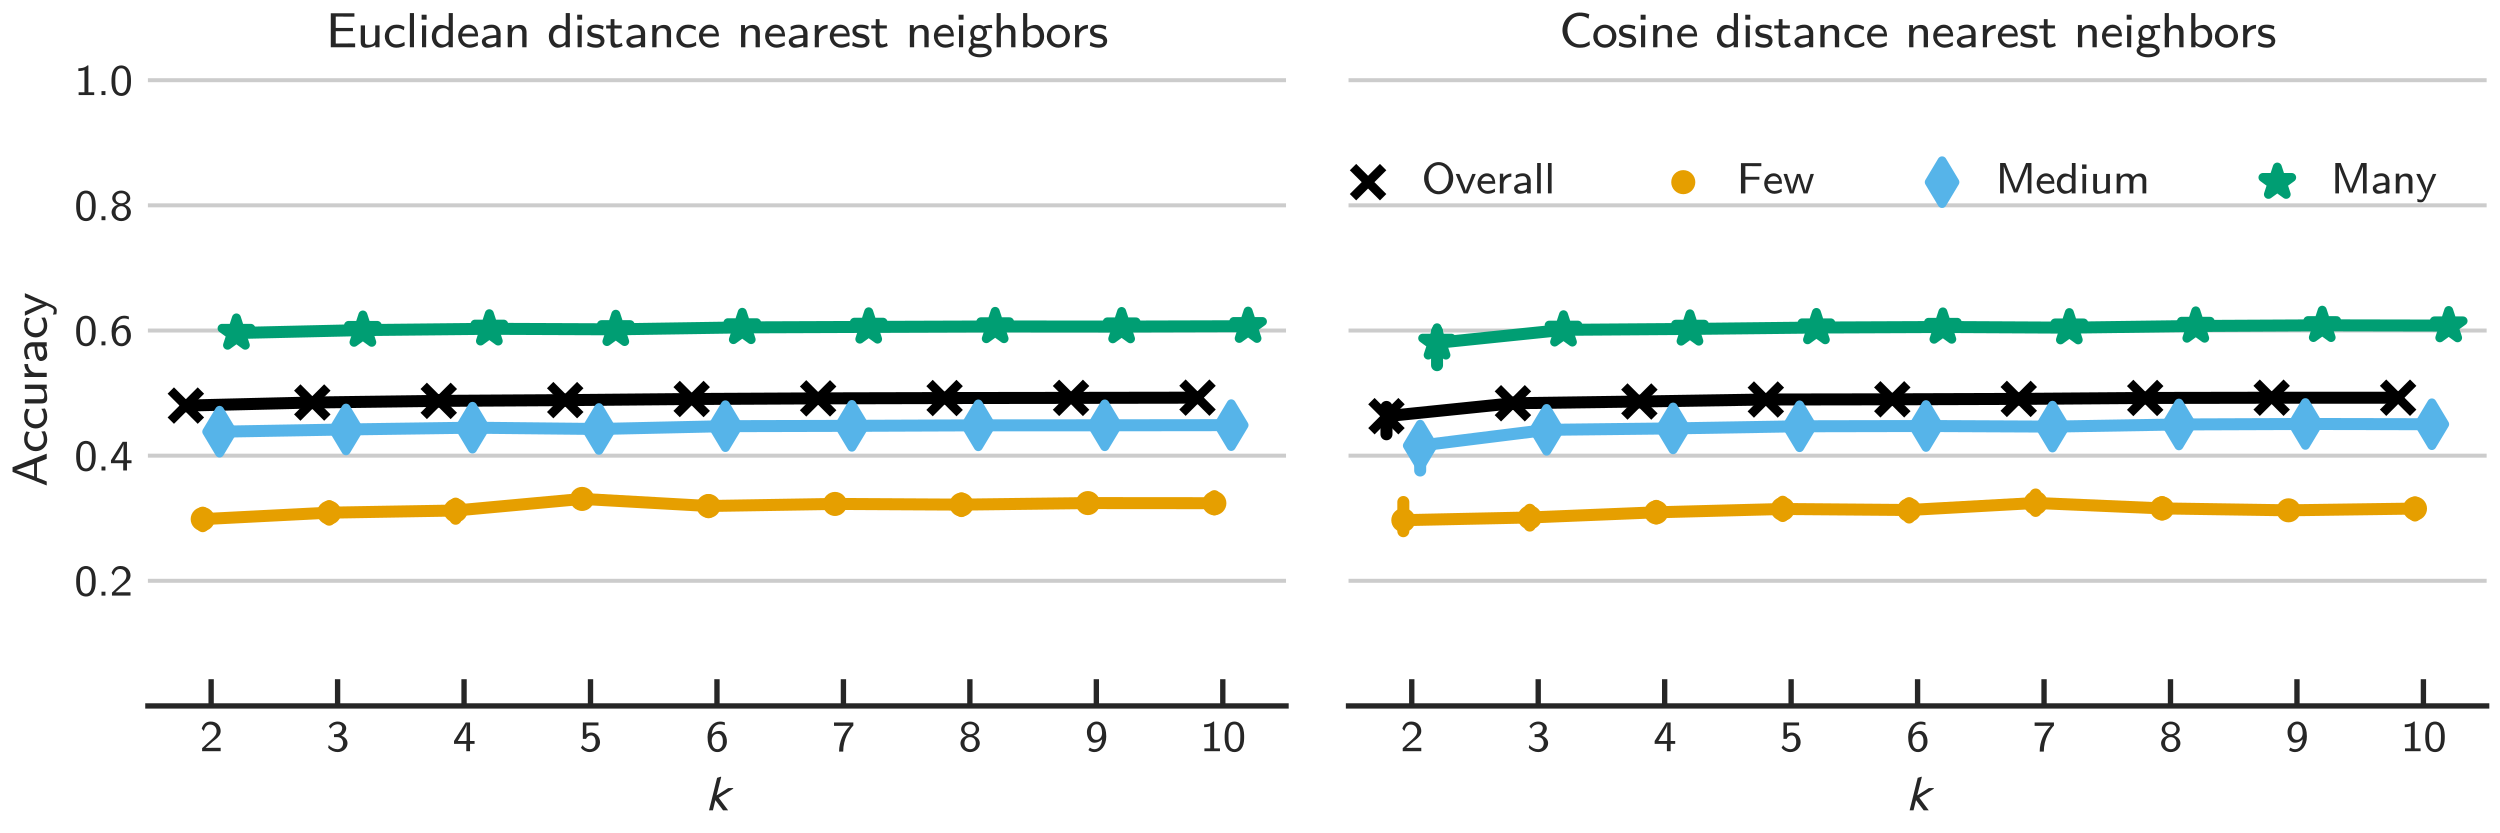 <?xml version="1.0" encoding="utf-8" standalone="no"?>
<!DOCTYPE svg PUBLIC "-//W3C//DTD SVG 1.1//EN"
  "http://www.w3.org/Graphics/SVG/1.1/DTD/svg11.dtd">
<svg xmlns:xlink="http://www.w3.org/1999/xlink" width="561.6pt" height="187.2pt" viewBox="0 0 561.6 187.2" xmlns="http://www.w3.org/2000/svg" version="1.1">
 <defs>
  <style type="text/css">*{stroke-linejoin: round; stroke-linecap: butt}</style>
 </defs>
 <g id="figure_1">
  <g id="patch_1">
   <path d="M 0 187.2
L 561.6 187.2
L 561.6 0
L 0 0
L 0 187.2
z
" style="fill: none"/>
  </g>
  <g id="axes_1">
   <g id="patch_2">
    <path d="M 33.226 158.582
L 288.893 158.582
L 288.893 16.614
L 33.226 16.614
L 33.226 158.582
z
" style="fill: none"/>
   </g>
   <g id="matplotlib.axis_1">
    <g id="xtick_1">
     <g id="line2d_1">
      <defs>
       <path id="me92eac0cb9" d="M 0 0
L 0 -6
" style="stroke: #262626; stroke-width: 1.2"/>
      </defs>
      <g>
       <use xlink:href="#me92eac0cb9" x="47.43" y="158.582" style="fill: #262626; stroke: #262626; stroke-width: 1.2"/>
      </g>
     </g>
     <g id="text_1">
      <!-- 2 -->
      <g style="fill: #262626" transform="translate(44.881 168.745) scale(0.096 -0.096)">
       <defs>
        <path id="LMSans8-Regular-32" d="M 3053 0
L 3053 493
L 1811 493
C 1734 493 1658 486 1581 486
L 851 486
L 1843 1363
C 1958 1466 2272 1702 2394 1805
C 2675 2061 3053 2394 3053 2950
C 3053 3674 2515 4333 1600 4333
C 922 4333 499 3968 282 3315
L 582 2938
C 730 3475 954 3891 1510 3891
C 2048 3891 2458 3514 2458 2938
C 2458 2406 2144 2106 1760 1741
C 1632 1613 1286 1325 1152 1197
C 966 1030 525 602 339 442
L 339 0
L 3053 0
z
" transform="scale(0.016)"/>
       </defs>
       <use xlink:href="#LMSans8-Regular-32"/>
      </g>
     </g>
    </g>
    <g id="xtick_2">
     <g id="line2d_2">
      <g>
       <use xlink:href="#me92eac0cb9" x="75.837" y="158.582" style="fill: #262626; stroke: #262626; stroke-width: 1.2"/>
      </g>
     </g>
     <g id="text_2">
      <!-- 3 -->
      <g style="fill: #262626" transform="translate(73.289 168.745) scale(0.096 -0.096)">
       <defs>
        <path id="LMSans8-Regular-33" d="M 3110 1165
C 3110 1690 2688 2112 2182 2259
C 2669 2509 2918 2938 2918 3354
C 2918 3898 2362 4333 1677 4333
C 1114 4333 646 4038 378 3654
L 640 3283
C 902 3795 1363 3936 1670 3936
C 2048 3936 2330 3718 2330 3354
C 2330 3014 2099 2598 1613 2515
C 1581 2509 1555 2509 1133 2477
L 1133 2054
L 1632 2054
C 2240 2054 2464 1574 2464 1171
C 2464 672 2157 288 1658 288
C 1203 288 685 506 365 915
L 282 499
C 653 83 1171 -134 1670 -134
C 2509 -134 3110 493 3110 1165
z
" transform="scale(0.016)"/>
       </defs>
       <use xlink:href="#LMSans8-Regular-33"/>
      </g>
     </g>
    </g>
    <g id="xtick_3">
     <g id="line2d_3">
      <g>
       <use xlink:href="#me92eac0cb9" x="104.245" y="158.582" style="fill: #262626; stroke: #262626; stroke-width: 1.2"/>
      </g>
     </g>
     <g id="text_3">
      <!-- 4 -->
      <g style="fill: #262626" transform="translate(101.696 168.745) scale(0.096 -0.096)">
       <defs>
        <path id="LMSans8-Regular-34" d="M 3200 1069
L 3200 1491
L 2534 1491
L 2534 4198
L 1901 4198
L 192 1491
L 192 1069
L 1984 1069
L 1984 0
L 2534 0
L 2534 1069
L 3200 1069
z
M 2029 1491
L 736 1491
C 928 1792 2022 3501 2029 3885
L 2029 1491
z
" transform="scale(0.016)"/>
       </defs>
       <use xlink:href="#LMSans8-Regular-34"/>
      </g>
     </g>
    </g>
    <g id="xtick_4">
     <g id="line2d_4">
      <g>
       <use xlink:href="#me92eac0cb9" x="132.652" y="158.582" style="fill: #262626; stroke: #262626; stroke-width: 1.2"/>
      </g>
     </g>
     <g id="text_4">
      <!-- 5 -->
      <g style="fill: #262626" transform="translate(130.104 168.745) scale(0.096 -0.096)">
       <defs>
        <path id="LMSans8-Regular-35" d="M 3053 1299
C 3053 2093 2464 2726 1760 2726
C 1485 2726 1242 2630 1050 2470
L 1050 3757
L 2822 3757
L 2822 4198
L 538 4198
L 538 1805
L 1005 1805
C 1158 2150 1459 2304 1747 2304
C 2010 2304 2406 2125 2406 1312
C 2406 474 1875 288 1549 288
C 1126 288 717 512 499 877
L 256 493
C 570 102 1043 -134 1549 -134
C 2394 -134 3053 518 3053 1299
z
" transform="scale(0.016)"/>
       </defs>
       <use xlink:href="#LMSans8-Regular-35"/>
      </g>
     </g>
    </g>
    <g id="xtick_5">
     <g id="line2d_5">
      <g>
       <use xlink:href="#me92eac0cb9" x="161.059" y="158.582" style="fill: #262626; stroke: #262626; stroke-width: 1.2"/>
      </g>
     </g>
     <g id="text_5">
      <!-- 6 -->
      <g style="fill: #262626" transform="translate(158.511 168.745) scale(0.096 -0.096)">
       <defs>
        <path id="LMSans8-Regular-36" d="M 3110 1427
C 3110 2266 2656 2963 2035 2963
C 1408 2963 1069 2637 883 2451
C 966 3328 1414 3936 2106 3936
C 2234 3936 2490 3923 2810 3802
L 2810 4205
C 2464 4333 2221 4333 2099 4333
C 1126 4333 282 3418 282 2067
C 282 333 1062 -134 1709 -134
C 2227 -134 2496 109 2694 314
C 3104 749 3110 1203 3110 1427
z
M 2522 1427
C 2522 1184 2522 915 2349 646
C 2195 416 2003 288 1709 288
C 1030 288 922 1126 890 1408
C 890 1446 890 1542 896 1574
C 896 2010 1171 2541 1741 2541
C 2522 2541 2522 1645 2522 1427
z
" transform="scale(0.016)"/>
       </defs>
       <use xlink:href="#LMSans8-Regular-36"/>
      </g>
     </g>
    </g>
    <g id="xtick_6">
     <g id="line2d_6">
      <g>
       <use xlink:href="#me92eac0cb9" x="189.467" y="158.582" style="fill: #262626; stroke: #262626; stroke-width: 1.2"/>
      </g>
     </g>
     <g id="text_6">
      <!-- 7 -->
      <g style="fill: #262626" transform="translate(186.918 168.745) scale(0.096 -0.096)">
       <defs>
        <path id="LMSans8-Regular-37" d="M 3110 3750
L 3110 4198
L 282 4198
L 282 3706
L 1581 3706
C 1658 3706 1734 3712 1811 3712
L 2618 3712
C 1645 2758 1024 1421 1024 -64
L 1626 -64
C 1626 1805 2534 3149 3110 3750
z
" transform="scale(0.016)"/>
       </defs>
       <use xlink:href="#LMSans8-Regular-37"/>
      </g>
     </g>
    </g>
    <g id="xtick_7">
     <g id="line2d_7">
      <g>
       <use xlink:href="#me92eac0cb9" x="217.874" y="158.582" style="fill: #262626; stroke: #262626; stroke-width: 1.2"/>
      </g>
     </g>
     <g id="text_7">
      <!-- 8 -->
      <g style="fill: #262626" transform="translate(215.326 168.745) scale(0.096 -0.096)">
       <defs>
        <path id="LMSans8-Regular-38" d="M 3110 1165
C 3110 1658 2746 2093 2189 2266
C 2611 2400 3014 2739 3014 3213
C 3014 3795 2458 4333 1696 4333
C 934 4333 378 3795 378 3213
C 378 2733 794 2394 1203 2266
C 640 2093 282 1658 282 1165
C 282 480 890 -134 1696 -134
C 2502 -134 3110 480 3110 1165
z
M 2522 3206
C 2522 2752 2163 2477 1696 2477
C 1242 2477 870 2739 870 3206
C 870 3616 1158 3936 1696 3936
C 2227 3936 2522 3616 2522 3206
z
M 2528 1171
C 2528 570 2131 288 1696 288
C 1254 288 864 570 864 1171
C 864 1747 1235 2054 1696 2054
C 2157 2054 2528 1741 2528 1171
z
" transform="scale(0.016)"/>
       </defs>
       <use xlink:href="#LMSans8-Regular-38"/>
      </g>
     </g>
    </g>
    <g id="xtick_8">
     <g id="line2d_8">
      <g>
       <use xlink:href="#me92eac0cb9" x="246.282" y="158.582" style="fill: #262626; stroke: #262626; stroke-width: 1.2"/>
      </g>
     </g>
     <g id="text_8">
      <!-- 9 -->
      <g style="fill: #262626" transform="translate(243.733 168.745) scale(0.096 -0.096)">
       <defs>
        <path id="LMSans8-Regular-39" d="M 3110 2144
C 3110 3891 2336 4333 1722 4333
C 1152 4333 890 4064 704 3878
C 294 3462 282 3021 282 2771
C 282 1946 730 1235 1357 1235
C 2080 1235 2477 1715 2509 1754
C 2419 736 1920 288 1395 288
C 1062 288 858 410 710 531
L 493 160
C 806 -70 1094 -134 1395 -134
C 2291 -134 3110 768 3110 2144
z
M 2496 2637
C 2496 2163 2208 1658 1651 1658
C 1408 1658 1216 1728 1050 1990
C 883 2240 870 2483 870 2771
C 870 3021 870 3309 1069 3590
C 1203 3782 1395 3936 1715 3936
C 2336 3936 2470 3187 2490 2778
C 2496 2739 2496 2675 2496 2637
z
" transform="scale(0.016)"/>
       </defs>
       <use xlink:href="#LMSans8-Regular-39"/>
      </g>
     </g>
    </g>
    <g id="xtick_9">
     <g id="line2d_9">
      <g>
       <use xlink:href="#me92eac0cb9" x="274.689" y="158.582" style="fill: #262626; stroke: #262626; stroke-width: 1.2"/>
      </g>
     </g>
     <g id="text_9">
      <!-- 10 -->
      <g style="fill: #262626" transform="translate(269.592 168.745) scale(0.096 -0.096)">
       <defs>
        <path id="LMSans8-Regular-31" d="M 2906 0
L 2906 403
L 2054 403
L 2054 4333
L 1914 4333
C 1498 3949 973 3923 589 3910
L 589 3507
C 838 3514 1158 3526 1478 3654
L 1478 403
L 627 403
L 627 0
L 2906 0
z
" transform="scale(0.016)"/>
        <path id="LMSans8-Regular-30" d="M 3123 2080
C 3123 2387 3123 3136 2822 3661
C 2496 4237 2003 4333 1696 4333
C 1408 4333 909 4243 589 3693
C 282 3181 269 2483 269 2080
C 269 1606 294 1024 563 538
C 845 19 1318 -134 1696 -134
C 2336 -134 2688 237 2880 640
C 3104 1094 3123 1683 3123 2080
z
M 2566 2163
C 2566 1741 2566 1261 2413 851
C 2234 390 1907 288 1696 288
C 1427 288 1120 442 960 902
C 832 1293 826 1696 826 2163
C 826 2752 826 3910 1696 3910
C 2566 3910 2566 2752 2566 2163
z
" transform="scale(0.016)"/>
       </defs>
       <use xlink:href="#LMSans8-Regular-31"/>
       <use xlink:href="#LMSans8-Regular-30" x="53.1"/>
      </g>
     </g>
    </g>
    <g id="text_10">
     <!-- $k$ -->
     <g style="fill: #262626" transform="translate(158.575 182.104) scale(0.108 -0.108)">
      <defs>
       <path id="STIXGeneral-Italic-1d62c" d="M 3558 2899
L 3539 2810
L 1670 1632
L 2893 0
L 2234 0
L 1235 1325
L 909 0
L 403 0
L 1453 4224
L 1939 4378
L 1990 4346
L 1389 1939
L 2893 2899
L 3558 2899
z
" transform="scale(0.016)"/>
      </defs>
      <use xlink:href="#STIXGeneral-Italic-1d62c" transform="translate(0 0.594)"/>
     </g>
    </g>
   </g>
   <g id="matplotlib.axis_2">
    <g id="ytick_1">
     <g id="line2d_10">
      <path d="M 33.226 130.47
L 288.893 130.47
" clip-path="url(#pa5252e2c4f)" style="fill: none; stroke: #cccccc; stroke-width: 0.9; stroke-linecap: round"/>
     </g>
     <g id="line2d_11"/>
     <g id="text_11">
      <!-- 0.2 -->
      <g style="fill: #262626" transform="translate(16.7 133.801) scale(0.096 -0.096)">
       <defs>
        <path id="LMSans8-Regular-2e" d="M 1229 0
L 1229 576
L 653 576
L 653 0
L 1229 0
z
" transform="scale(0.016)"/>
       </defs>
       <use xlink:href="#LMSans8-Regular-30"/>
       <use xlink:href="#LMSans8-Regular-2e" x="53.1"/>
       <use xlink:href="#LMSans8-Regular-32" x="82.6"/>
      </g>
     </g>
    </g>
    <g id="ytick_2">
     <g id="line2d_12">
      <path d="M 33.226 102.357
L 288.893 102.357
" clip-path="url(#pa5252e2c4f)" style="fill: none; stroke: #cccccc; stroke-width: 0.9; stroke-linecap: round"/>
     </g>
     <g id="line2d_13"/>
     <g id="text_12">
      <!-- 0.4 -->
      <g style="fill: #262626" transform="translate(16.7 105.689) scale(0.096 -0.096)">
       <use xlink:href="#LMSans8-Regular-30"/>
       <use xlink:href="#LMSans8-Regular-2e" x="53.1"/>
       <use xlink:href="#LMSans8-Regular-34" x="82.6"/>
      </g>
     </g>
    </g>
    <g id="ytick_3">
     <g id="line2d_14">
      <path d="M 33.226 74.245
L 288.893 74.245
" clip-path="url(#pa5252e2c4f)" style="fill: none; stroke: #cccccc; stroke-width: 0.9; stroke-linecap: round"/>
     </g>
     <g id="line2d_15"/>
     <g id="text_13">
      <!-- 0.6 -->
      <g style="fill: #262626" transform="translate(16.7 77.576) scale(0.096 -0.096)">
       <use xlink:href="#LMSans8-Regular-30"/>
       <use xlink:href="#LMSans8-Regular-2e" x="53.1"/>
       <use xlink:href="#LMSans8-Regular-36" x="82.6"/>
      </g>
     </g>
    </g>
    <g id="ytick_4">
     <g id="line2d_16">
      <path d="M 33.226 46.132
L 288.893 46.132
" clip-path="url(#pa5252e2c4f)" style="fill: none; stroke: #cccccc; stroke-width: 0.9; stroke-linecap: round"/>
     </g>
     <g id="line2d_17"/>
     <g id="text_14">
      <!-- 0.8 -->
      <g style="fill: #262626" transform="translate(16.7 49.464) scale(0.096 -0.096)">
       <use xlink:href="#LMSans8-Regular-30"/>
       <use xlink:href="#LMSans8-Regular-2e" x="53.1"/>
       <use xlink:href="#LMSans8-Regular-38" x="82.6"/>
      </g>
     </g>
    </g>
    <g id="ytick_5">
     <g id="line2d_18">
      <path d="M 33.226 18.02
L 288.893 18.02
" clip-path="url(#pa5252e2c4f)" style="fill: none; stroke: #cccccc; stroke-width: 0.9; stroke-linecap: round"/>
     </g>
     <g id="line2d_19"/>
     <g id="text_15">
      <!-- 1.0 -->
      <g style="fill: #262626" transform="translate(16.7 21.351) scale(0.096 -0.096)">
       <use xlink:href="#LMSans8-Regular-31"/>
       <use xlink:href="#LMSans8-Regular-2e" x="53.1"/>
       <use xlink:href="#LMSans8-Regular-30" x="82.6"/>
      </g>
     </g>
    </g>
    <g id="text_16">
     <!-- Accuracy -->
     <g style="fill: #262626" transform="translate(10.496 109.393) rotate(-90) scale(0.108 -0.108)">
      <defs>
       <path id="LMSans8-Regular-41" d="M 4333 0
L 2573 4442
L 1952 4442
L 192 0
L 717 0
L 1216 1267
L 3162 1267
L 3661 0
L 4333 0
z
M 3002 1645
L 1376 1645
L 2195 3955
L 3002 1645
z
" transform="scale(0.016)"/>
       <path id="LMSans8-Regular-63" d="M 2822 230
L 2784 698
C 2464 493 2118 378 1722 378
C 1133 378 787 851 787 1427
C 787 1920 1043 2496 1741 2496
C 2176 2496 2381 2406 2707 2202
L 2790 2662
C 2406 2854 2240 2938 1741 2938
C 781 2938 230 2163 230 1421
C 230 640 845 -64 1715 -64
C 2163 -64 2547 70 2822 230
z
" transform="scale(0.016)"/>
       <path id="LMSans8-Regular-75" d="M 2976 0
L 2976 2842
L 2419 2842
L 2419 986
C 2419 474 1984 314 1613 314
C 1139 314 1088 442 1088 736
L 1088 2842
L 531 2842
L 531 698
C 531 128 781 -64 1229 -64
C 1491 -64 2054 -13 2438 294
L 2438 0
L 2976 0
z
" transform="scale(0.016)"/>
       <path id="LMSans8-Regular-72" d="M 2221 2432
L 2221 2906
C 1683 2899 1293 2637 1037 2298
L 1037 2886
L 544 2886
L 544 0
L 1082 0
L 1082 1363
C 1082 2054 1658 2426 2221 2432
z
" transform="scale(0.016)"/>
       <path id="LMSans8-Regular-61" d="M 2790 0
L 2790 1843
C 2790 2496 2291 2938 1658 2938
C 1254 2938 947 2854 589 2662
L 627 2195
C 838 2336 1152 2528 1658 2528
C 1939 2528 2234 2317 2234 1837
L 2234 1581
C 1286 1549 352 1350 352 755
C 352 435 570 -64 1133 -64
C 1408 -64 1914 -6 2253 243
L 2253 0
L 2790 0
z
M 2234 909
C 2234 781 2234 614 2010 480
C 1805 365 1555 358 1485 358
C 1133 358 864 518 864 762
C 864 1171 1946 1210 2234 1222
L 2234 909
z
" transform="scale(0.016)"/>
       <path id="LMSans8-Regular-79" d="M 3034 2842
L 2515 2842
C 1997 1619 1638 794 1613 403
C 1600 582 1485 902 1370 1203
C 1267 1459 1165 1715 1050 1965
L 646 2842
L 96 2842
L 1421 0
L 1178 -563
C 1043 -832 954 -922 781 -922
C 755 -922 518 -922 243 -806
L 282 -1254
C 339 -1267 576 -1306 774 -1306
C 1030 -1306 1261 -1210 1530 -595
L 3034 2842
z
" transform="scale(0.016)"/>
      </defs>
      <use xlink:href="#LMSans8-Regular-41"/>
      <use xlink:href="#LMSans8-Regular-63" x="70.8"/>
      <use xlink:href="#LMSans8-Regular-63" x="118"/>
      <use xlink:href="#LMSans8-Regular-75" x="165.2"/>
      <use xlink:href="#LMSans8-Regular-72" x="220.1"/>
      <use xlink:href="#LMSans8-Regular-61" x="256.4"/>
      <use xlink:href="#LMSans8-Regular-63" x="307.4"/>
      <use xlink:href="#LMSans8-Regular-79" x="354.6"/>
     </g>
    </g>
   </g>
   <g id="line2d_20">
    <path d="M 41.748 91.111
L 70.156 90.423
L 98.563 90.055
L 126.971 89.885
L 155.378 89.632
L 183.785 89.49
L 212.193 89.418
L 240.6 89.378
L 269.008 89.33
" clip-path="url(#pa5252e2c4f)" style="fill: none; stroke: #000000; stroke-width: 2.7; stroke-linecap: round"/>
   </g>
   <g id="line2d_21">
    <path d="M 41.748 91.254
L 41.748 90.99
" clip-path="url(#pa5252e2c4f)" style="fill: none; stroke: #000000; stroke-width: 2.7; stroke-linecap: round"/>
   </g>
   <g id="line2d_22">
    <path d="M 70.156 90.562
L 70.156 90.307
" clip-path="url(#pa5252e2c4f)" style="fill: none; stroke: #000000; stroke-width: 2.7; stroke-linecap: round"/>
   </g>
   <g id="line2d_23">
    <path d="M 98.563 90.222
L 98.563 89.872
" clip-path="url(#pa5252e2c4f)" style="fill: none; stroke: #000000; stroke-width: 2.7; stroke-linecap: round"/>
   </g>
   <g id="line2d_24">
    <path d="M 126.971 90.009
L 126.971 89.765
" clip-path="url(#pa5252e2c4f)" style="fill: none; stroke: #000000; stroke-width: 2.7; stroke-linecap: round"/>
   </g>
   <g id="line2d_25">
    <path d="M 155.378 89.692
L 155.378 89.572
" clip-path="url(#pa5252e2c4f)" style="fill: none; stroke: #000000; stroke-width: 2.7; stroke-linecap: round"/>
   </g>
   <g id="line2d_26">
    <path d="M 183.785 89.612
L 183.785 89.377
" clip-path="url(#pa5252e2c4f)" style="fill: none; stroke: #000000; stroke-width: 2.7; stroke-linecap: round"/>
   </g>
   <g id="line2d_27">
    <path d="M 212.193 89.506
L 212.193 89.33
" clip-path="url(#pa5252e2c4f)" style="fill: none; stroke: #000000; stroke-width: 2.7; stroke-linecap: round"/>
   </g>
   <g id="line2d_28">
    <path d="M 240.6 89.436
L 240.6 89.323
" clip-path="url(#pa5252e2c4f)" style="fill: none; stroke: #000000; stroke-width: 2.7; stroke-linecap: round"/>
   </g>
   <g id="line2d_29">
    <path d="M 269.008 89.45
L 269.008 89.224
" clip-path="url(#pa5252e2c4f)" style="fill: none; stroke: #000000; stroke-width: 2.7; stroke-linecap: round"/>
   </g>
   <g id="PathCollection_1">
    <defs>
     <path id="mea438da81f" d="M -3.384 3.384
L 3.384 -3.384
M -3.384 -3.384
L 3.384 3.384
" style="stroke: #000000; stroke-width: 2.025"/>
    </defs>
    <g clip-path="url(#pa5252e2c4f)">
     <use xlink:href="#mea438da81f" x="41.748" y="91.111" style="stroke: #000000; stroke-width: 2.025"/>
     <use xlink:href="#mea438da81f" x="70.156" y="90.423" style="stroke: #000000; stroke-width: 2.025"/>
     <use xlink:href="#mea438da81f" x="98.563" y="90.055" style="stroke: #000000; stroke-width: 2.025"/>
     <use xlink:href="#mea438da81f" x="126.971" y="89.885" style="stroke: #000000; stroke-width: 2.025"/>
     <use xlink:href="#mea438da81f" x="155.378" y="89.632" style="stroke: #000000; stroke-width: 2.025"/>
     <use xlink:href="#mea438da81f" x="183.785" y="89.49" style="stroke: #000000; stroke-width: 2.025"/>
     <use xlink:href="#mea438da81f" x="212.193" y="89.418" style="stroke: #000000; stroke-width: 2.025"/>
     <use xlink:href="#mea438da81f" x="240.6" y="89.378" style="stroke: #000000; stroke-width: 2.025"/>
     <use xlink:href="#mea438da81f" x="269.008" y="89.33" style="stroke: #000000; stroke-width: 2.025"/>
    </g>
   </g>
   <g id="line2d_30">
    <path d="M 45.536 116.618
L 73.943 115.167
L 102.351 114.685
L 130.758 112.075
L 159.166 113.668
L 187.573 113.201
L 215.98 113.36
L 244.388 113.011
L 272.795 113.038
" clip-path="url(#pa5252e2c4f)" style="fill: none; stroke: #e69f00; stroke-width: 2.7; stroke-linecap: round"/>
   </g>
   <g id="line2d_31">
    <path d="M 45.536 118.203
L 45.536 115.163
" clip-path="url(#pa5252e2c4f)" style="fill: none; stroke: #e69f00; stroke-width: 2.7; stroke-linecap: round"/>
   </g>
   <g id="line2d_32">
    <path d="M 73.943 116.744
L 73.943 113.681
" clip-path="url(#pa5252e2c4f)" style="fill: none; stroke: #e69f00; stroke-width: 2.7; stroke-linecap: round"/>
   </g>
   <g id="line2d_33">
    <path d="M 102.351 116.535
L 102.351 113.133
" clip-path="url(#pa5252e2c4f)" style="fill: none; stroke: #e69f00; stroke-width: 2.7; stroke-linecap: round"/>
   </g>
   <g id="line2d_34">
    <path d="M 130.758 113.331
L 130.758 110.919
" clip-path="url(#pa5252e2c4f)" style="fill: none; stroke: #e69f00; stroke-width: 2.7; stroke-linecap: round"/>
   </g>
   <g id="line2d_35">
    <path d="M 159.166 115.074
L 159.166 112.325
" clip-path="url(#pa5252e2c4f)" style="fill: none; stroke: #e69f00; stroke-width: 2.7; stroke-linecap: round"/>
   </g>
   <g id="line2d_36">
    <path d="M 187.573 114.458
L 187.573 112.178
" clip-path="url(#pa5252e2c4f)" style="fill: none; stroke: #e69f00; stroke-width: 2.7; stroke-linecap: round"/>
   </g>
   <g id="line2d_37">
    <path d="M 215.98 114.813
L 215.98 111.955
" clip-path="url(#pa5252e2c4f)" style="fill: none; stroke: #e69f00; stroke-width: 2.7; stroke-linecap: round"/>
   </g>
   <g id="line2d_38">
    <path d="M 244.388 114.003
L 244.388 111.996
" clip-path="url(#pa5252e2c4f)" style="fill: none; stroke: #e69f00; stroke-width: 2.7; stroke-linecap: round"/>
   </g>
   <g id="line2d_39">
    <path d="M 272.795 114.439
L 272.795 111.454
" clip-path="url(#pa5252e2c4f)" style="fill: none; stroke: #e69f00; stroke-width: 2.7; stroke-linecap: round"/>
   </g>
   <g id="PathCollection_2">
    <defs>
     <path id="mf8993d9bbb" d="M 0 1.692
C 0.449 1.692 0.879 1.514 1.196 1.196
C 1.514 0.879 1.692 0.449 1.692 0
C 1.692 -0.449 1.514 -0.879 1.196 -1.196
C 0.879 -1.514 0.449 -1.692 0 -1.692
C -0.449 -1.692 -0.879 -1.514 -1.196 -1.196
C -1.514 -0.879 -1.692 -0.449 -1.692 0
C -1.692 0.449 -1.514 0.879 -1.196 1.196
C -0.879 1.514 -0.449 1.692 0 1.692
z
" style="stroke: #e69f00; stroke-width: 2.025"/>
    </defs>
    <g clip-path="url(#pa5252e2c4f)">
     <use xlink:href="#mf8993d9bbb" x="45.536" y="116.618" style="fill: #e69f00; stroke: #e69f00; stroke-width: 2.025"/>
     <use xlink:href="#mf8993d9bbb" x="73.943" y="115.167" style="fill: #e69f00; stroke: #e69f00; stroke-width: 2.025"/>
     <use xlink:href="#mf8993d9bbb" x="102.351" y="114.685" style="fill: #e69f00; stroke: #e69f00; stroke-width: 2.025"/>
     <use xlink:href="#mf8993d9bbb" x="130.758" y="112.075" style="fill: #e69f00; stroke: #e69f00; stroke-width: 2.025"/>
     <use xlink:href="#mf8993d9bbb" x="159.166" y="113.668" style="fill: #e69f00; stroke: #e69f00; stroke-width: 2.025"/>
     <use xlink:href="#mf8993d9bbb" x="187.573" y="113.201" style="fill: #e69f00; stroke: #e69f00; stroke-width: 2.025"/>
     <use xlink:href="#mf8993d9bbb" x="215.98" y="113.36" style="fill: #e69f00; stroke: #e69f00; stroke-width: 2.025"/>
     <use xlink:href="#mf8993d9bbb" x="244.388" y="113.011" style="fill: #e69f00; stroke: #e69f00; stroke-width: 2.025"/>
     <use xlink:href="#mf8993d9bbb" x="272.795" y="113.038" style="fill: #e69f00; stroke: #e69f00; stroke-width: 2.025"/>
    </g>
   </g>
   <g id="patch_3">
    <path d="M 33.226 158.582
L 288.893 158.582
" style="fill: none; stroke: #262626; stroke-width: 1.2; stroke-linejoin: miter; stroke-linecap: square"/>
   </g>
   <g id="line2d_40">
    <path d="M 49.324 96.974
L 77.731 96.477
L 106.138 96.076
L 134.546 96.368
L 162.953 95.736
L 191.361 95.661
L 219.768 95.547
L 248.176 95.54
L 276.583 95.502
" clip-path="url(#pa5252e2c4f)" style="fill: none; stroke: #56b4e9; stroke-width: 2.7; stroke-linecap: round"/>
   </g>
   <g id="line2d_41">
    <path d="M 49.324 97.351
L 49.324 96.6
" clip-path="url(#pa5252e2c4f)" style="fill: none; stroke: #56b4e9; stroke-width: 2.7; stroke-linecap: round"/>
   </g>
   <g id="line2d_42">
    <path d="M 77.731 96.789
L 77.731 96.204
" clip-path="url(#pa5252e2c4f)" style="fill: none; stroke: #56b4e9; stroke-width: 2.7; stroke-linecap: round"/>
   </g>
   <g id="line2d_43">
    <path d="M 106.138 96.415
L 106.138 95.759
" clip-path="url(#pa5252e2c4f)" style="fill: none; stroke: #56b4e9; stroke-width: 2.7; stroke-linecap: round"/>
   </g>
   <g id="line2d_44">
    <path d="M 134.546 96.618
L 134.546 96.107
" clip-path="url(#pa5252e2c4f)" style="fill: none; stroke: #56b4e9; stroke-width: 2.7; stroke-linecap: round"/>
   </g>
   <g id="line2d_45">
    <path d="M 162.953 96.005
L 162.953 95.456
" clip-path="url(#pa5252e2c4f)" style="fill: none; stroke: #56b4e9; stroke-width: 2.7; stroke-linecap: round"/>
   </g>
   <g id="line2d_46">
    <path d="M 191.361 95.932
L 191.361 95.416
" clip-path="url(#pa5252e2c4f)" style="fill: none; stroke: #56b4e9; stroke-width: 2.7; stroke-linecap: round"/>
   </g>
   <g id="line2d_47">
    <path d="M 219.768 95.844
L 219.768 95.22
" clip-path="url(#pa5252e2c4f)" style="fill: none; stroke: #56b4e9; stroke-width: 2.7; stroke-linecap: round"/>
   </g>
   <g id="line2d_48">
    <path d="M 248.176 95.781
L 248.176 95.3
" clip-path="url(#pa5252e2c4f)" style="fill: none; stroke: #56b4e9; stroke-width: 2.7; stroke-linecap: round"/>
   </g>
   <g id="line2d_49">
    <path d="M 276.583 95.913
L 276.583 95.156
" clip-path="url(#pa5252e2c4f)" style="fill: none; stroke: #56b4e9; stroke-width: 2.7; stroke-linecap: round"/>
   </g>
   <g id="PathCollection_3">
    <defs>
     <path id="m8a092f2203" d="M -0 4.786
L 2.871 0
L 0 -4.786
L -2.871 -0
z
" style="stroke: #56b4e9; stroke-width: 2.025"/>
    </defs>
    <g clip-path="url(#pa5252e2c4f)">
     <use xlink:href="#m8a092f2203" x="49.324" y="96.974" style="fill: #56b4e9; stroke: #56b4e9; stroke-width: 2.025"/>
     <use xlink:href="#m8a092f2203" x="77.731" y="96.477" style="fill: #56b4e9; stroke: #56b4e9; stroke-width: 2.025"/>
     <use xlink:href="#m8a092f2203" x="106.138" y="96.076" style="fill: #56b4e9; stroke: #56b4e9; stroke-width: 2.025"/>
     <use xlink:href="#m8a092f2203" x="134.546" y="96.368" style="fill: #56b4e9; stroke: #56b4e9; stroke-width: 2.025"/>
     <use xlink:href="#m8a092f2203" x="162.953" y="95.736" style="fill: #56b4e9; stroke: #56b4e9; stroke-width: 2.025"/>
     <use xlink:href="#m8a092f2203" x="191.361" y="95.661" style="fill: #56b4e9; stroke: #56b4e9; stroke-width: 2.025"/>
     <use xlink:href="#m8a092f2203" x="219.768" y="95.547" style="fill: #56b4e9; stroke: #56b4e9; stroke-width: 2.025"/>
     <use xlink:href="#m8a092f2203" x="248.176" y="95.54" style="fill: #56b4e9; stroke: #56b4e9; stroke-width: 2.025"/>
     <use xlink:href="#m8a092f2203" x="276.583" y="95.502" style="fill: #56b4e9; stroke: #56b4e9; stroke-width: 2.025"/>
    </g>
   </g>
   <g id="text_17">
    <!-- Euclidean distance nearest neighbors -->
    <g style="fill: #262626" transform="translate(73.234 10.614) scale(0.108 -0.108)">
     <defs>
      <path id="LMSans8-Regular-45" d="M 3789 0
L 3789 499
L 3213 499
L 1600 486
L 1267 486
L 1267 2086
L 3501 2086
L 3501 2509
L 1267 2509
L 1267 3981
L 2202 3981
C 2278 3981 2355 3974 2432 3974
L 3693 3974
L 3693 4422
L 621 4422
L 621 0
L 3789 0
z
" transform="scale(0.016)"/>
      <path id="LMSans8-Regular-6c" d="M 1075 0
L 1075 4442
L 538 4442
L 538 0
L 1075 0
z
" transform="scale(0.016)"/>
      <path id="LMSans8-Regular-69" d="M 1075 0
L 1075 2842
L 538 2842
L 538 0
L 1075 0
z
M 1133 3584
L 1133 4230
L 486 4230
L 486 3584
L 1133 3584
z
" transform="scale(0.016)"/>
      <path id="LMSans8-Regular-64" d="M 2963 0
L 2963 4442
L 2426 4442
L 2426 2566
C 2016 2867 1600 2906 1414 2906
C 742 2906 230 2234 230 1421
C 230 608 736 -64 1395 -64
C 1792 -64 2163 115 2406 333
L 2406 0
L 2963 0
z
M 2406 794
C 2246 531 2003 358 1696 358
C 1248 358 787 672 787 1414
C 787 2214 1331 2483 1766 2483
C 2022 2483 2240 2374 2406 2157
L 2406 794
z
" transform="scale(0.016)"/>
      <path id="LMSans8-Regular-65" d="M 2816 1402
C 2816 1696 2784 2125 2534 2490
C 2304 2816 1920 2938 1606 2938
C 826 2938 224 2253 224 1440
C 224 621 864 -64 1709 -64
C 2080 -64 2464 45 2790 243
L 2752 698
C 2394 442 1990 358 1715 358
C 1158 358 736 813 717 1402
L 2816 1402
z
M 2426 1786
L 762 1786
C 909 2298 1286 2515 1606 2515
C 1888 2515 2304 2381 2426 1786
z
" transform="scale(0.016)"/>
      <path id="LMSans8-Regular-6e" d="M 2976 0
L 2976 1894
C 2976 2394 2829 2906 2042 2906
C 1677 2906 1325 2758 1043 2419
L 1043 2886
L 531 2886
L 531 0
L 1088 0
L 1088 1555
C 1088 1978 1267 2483 1760 2483
C 2419 2483 2419 2035 2419 1850
L 2419 0
L 2976 0
z
" transform="scale(0.016)"/>
      <path id="LMSans8-Regular-20" transform="scale(0.016)"/>
      <path id="LMSans8-Regular-73" d="M 2451 832
C 2451 947 2438 1197 2170 1440
C 1933 1651 1702 1696 1395 1754
C 1018 1824 723 1882 723 2163
C 723 2528 1190 2528 1286 2528
C 1651 2528 1933 2451 2253 2285
L 2336 2739
C 1901 2918 1581 2938 1350 2938
C 1190 2938 224 2938 224 2086
C 224 1786 390 1619 474 1542
C 698 1318 966 1267 1306 1203
C 1606 1146 1952 1082 1952 774
C 1952 371 1421 371 1331 371
C 922 371 538 518 282 698
L 192 218
C 410 109 800 -64 1331 -64
C 1619 -64 1901 -19 2138 154
C 2374 333 2451 614 2451 832
z
" transform="scale(0.016)"/>
      <path id="LMSans8-Regular-74" d="M 2266 173
L 2157 582
C 1946 429 1722 378 1542 378
C 1274 378 1203 640 1203 934
L 1203 2438
L 2150 2438
L 2150 2842
L 1203 2842
L 1203 3654
L 710 3654
L 710 2842
L 128 2842
L 128 2438
L 691 2438
L 691 819
C 691 390 800 -64 1261 -64
C 1722 -64 2074 83 2266 173
z
" transform="scale(0.016)"/>
      <path id="LMSans8-Regular-67" d="M 3296 2470
L 3219 2906
C 3078 2906 2650 2899 2163 2714
L 2150 2707
C 1920 2861 1696 2906 1510 2906
C 883 2906 416 2413 416 1862
C 416 1638 493 1408 640 1229
C 550 1120 454 941 454 698
C 454 448 557 288 614 211
C 262 6 192 -288 192 -442
C 192 -928 864 -1312 1696 -1312
C 2534 -1312 3200 -928 3200 -442
C 3200 461 2080 461 1805 461
L 1210 461
C 1107 461 832 461 832 794
C 832 922 877 986 883 998
C 1107 858 1331 813 1504 813
C 2131 813 2598 1306 2598 1856
C 2598 2061 2541 2246 2426 2419
C 2400 2458 2400 2470 2400 2470
C 2400 2496 2784 2496 2816 2496
C 2816 2496 3066 2496 3296 2470
z
M 2106 1862
C 2106 1363 1786 1210 1510 1210
C 1165 1210 909 1427 909 1856
C 909 2355 1229 2509 1504 2509
C 1850 2509 2106 2291 2106 1862
z
M 2714 -448
C 2714 -723 2234 -915 1696 -915
C 1158 -915 678 -723 678 -448
C 678 -416 678 -38 1197 -38
L 1811 -38
C 1958 -38 2714 -38 2714 -448
z
" transform="scale(0.016)"/>
      <path id="LMSans8-Regular-68" d="M 2976 0
L 2976 1894
C 2976 2394 2829 2906 2042 2906
C 1491 2906 1197 2586 1069 2451
L 1069 4442
L 531 4442
L 531 0
L 1088 0
L 1088 1555
C 1088 1978 1267 2483 1760 2483
C 2419 2483 2419 2035 2419 1850
L 2419 0
L 2976 0
z
" transform="scale(0.016)"/>
      <path id="LMSans8-Regular-62" d="M 3277 1427
C 3277 2202 2835 2906 2195 2906
C 1792 2906 1402 2778 1082 2541
L 1082 4442
L 544 4442
L 544 0
L 1101 0
L 1101 301
C 1242 179 1549 -64 2016 -64
C 2714 -64 3277 589 3277 1427
z
M 2720 1427
C 2720 646 2189 358 1741 358
C 1504 358 1280 467 1101 755
L 1101 2016
C 1101 2118 1101 2195 1325 2342
C 1421 2400 1594 2483 1811 2483
C 2240 2483 2720 2195 2720 1427
z
" transform="scale(0.016)"/>
      <path id="LMSans8-Regular-6f" d="M 3200 1402
C 3200 2246 2528 2938 1696 2938
C 864 2938 192 2240 192 1402
C 192 589 870 -64 1696 -64
C 2528 -64 3200 589 3200 1402
z
M 2643 1472
C 2643 742 2189 378 1696 378
C 1190 378 749 749 749 1472
C 749 2195 1222 2515 1696 2515
C 2176 2515 2643 2182 2643 1472
z
" transform="scale(0.016)"/>
     </defs>
     <use xlink:href="#LMSans8-Regular-45"/>
     <use xlink:href="#LMSans8-Regular-75" x="63.7"/>
     <use xlink:href="#LMSans8-Regular-63" x="118.6"/>
     <use xlink:href="#LMSans8-Regular-6c" x="165.8"/>
     <use xlink:href="#LMSans8-Regular-69" x="191.1"/>
     <use xlink:href="#LMSans8-Regular-64" x="216.4"/>
     <use xlink:href="#LMSans8-Regular-65" x="271.3"/>
     <use xlink:href="#LMSans8-Regular-61" x="318.5"/>
     <use xlink:href="#LMSans8-Regular-6e" x="369.5"/>
     <use xlink:href="#LMSans8-Regular-20" x="424.4"/>
     <use xlink:href="#LMSans8-Regular-64" x="459.8"/>
     <use xlink:href="#LMSans8-Regular-69" x="514.7"/>
     <use xlink:href="#LMSans8-Regular-73" x="540"/>
     <use xlink:href="#LMSans8-Regular-74" x="580.7"/>
     <use xlink:href="#LMSans8-Regular-61" x="619.1"/>
     <use xlink:href="#LMSans8-Regular-6e" x="670.1"/>
     <use xlink:href="#LMSans8-Regular-63" x="725"/>
     <use xlink:href="#LMSans8-Regular-65" x="772.2"/>
     <use xlink:href="#LMSans8-Regular-20" x="819.4"/>
     <use xlink:href="#LMSans8-Regular-6e" x="854.8"/>
     <use xlink:href="#LMSans8-Regular-65" x="909.7"/>
     <use xlink:href="#LMSans8-Regular-61" x="956.9"/>
     <use xlink:href="#LMSans8-Regular-72" x="1007.9"/>
     <use xlink:href="#LMSans8-Regular-65" x="1044.2"/>
     <use xlink:href="#LMSans8-Regular-73" x="1091.4"/>
     <use xlink:href="#LMSans8-Regular-74" x="1132.1"/>
     <use xlink:href="#LMSans8-Regular-20" x="1170.5"/>
     <use xlink:href="#LMSans8-Regular-6e" x="1205.9"/>
     <use xlink:href="#LMSans8-Regular-65" x="1260.8"/>
     <use xlink:href="#LMSans8-Regular-69" x="1308"/>
     <use xlink:href="#LMSans8-Regular-67" x="1333.3"/>
     <use xlink:href="#LMSans8-Regular-68" x="1386.4"/>
     <use xlink:href="#LMSans8-Regular-62" x="1441.3"/>
     <use xlink:href="#LMSans8-Regular-6f" x="1496.2"/>
     <use xlink:href="#LMSans8-Regular-72" x="1549.3"/>
     <use xlink:href="#LMSans8-Regular-73" x="1585.6"/>
    </g>
   </g>
   <g id="line2d_50">
    <path d="M 53.111 74.807
L 81.519 74.151
L 109.926 73.864
L 138.333 73.98
L 166.741 73.547
L 195.148 73.435
L 223.556 73.335
L 251.963 73.363
L 280.371 73.277
" clip-path="url(#pa5252e2c4f)" style="fill: none; stroke: #009e73; stroke-width: 2.7; stroke-linecap: round"/>
   </g>
   <g id="line2d_51">
    <path d="M 53.111 75.187
L 53.111 74.435
" clip-path="url(#pa5252e2c4f)" style="fill: none; stroke: #009e73; stroke-width: 2.7; stroke-linecap: round"/>
   </g>
   <g id="line2d_52">
    <path d="M 81.519 74.389
L 81.519 73.918
" clip-path="url(#pa5252e2c4f)" style="fill: none; stroke: #009e73; stroke-width: 2.7; stroke-linecap: round"/>
   </g>
   <g id="line2d_53">
    <path d="M 109.926 74.195
L 109.926 73.561
" clip-path="url(#pa5252e2c4f)" style="fill: none; stroke: #009e73; stroke-width: 2.7; stroke-linecap: round"/>
   </g>
   <g id="line2d_54">
    <path d="M 138.333 74.251
L 138.333 73.717
" clip-path="url(#pa5252e2c4f)" style="fill: none; stroke: #009e73; stroke-width: 2.7; stroke-linecap: round"/>
   </g>
   <g id="line2d_55">
    <path d="M 166.741 73.721
L 166.741 73.367
" clip-path="url(#pa5252e2c4f)" style="fill: none; stroke: #009e73; stroke-width: 2.7; stroke-linecap: round"/>
   </g>
   <g id="line2d_56">
    <path d="M 195.148 73.642
L 195.148 73.238
" clip-path="url(#pa5252e2c4f)" style="fill: none; stroke: #009e73; stroke-width: 2.7; stroke-linecap: round"/>
   </g>
   <g id="line2d_57">
    <path d="M 223.556 73.558
L 223.556 73.098
" clip-path="url(#pa5252e2c4f)" style="fill: none; stroke: #009e73; stroke-width: 2.7; stroke-linecap: round"/>
   </g>
   <g id="line2d_58">
    <path d="M 251.963 73.512
L 251.963 73.209
" clip-path="url(#pa5252e2c4f)" style="fill: none; stroke: #009e73; stroke-width: 2.7; stroke-linecap: round"/>
   </g>
   <g id="line2d_59">
    <path d="M 280.371 73.596
L 280.371 72.989
" clip-path="url(#pa5252e2c4f)" style="fill: none; stroke: #009e73; stroke-width: 2.7; stroke-linecap: round"/>
   </g>
   <g id="PathCollection_4">
    <defs>
     <path id="ma66b904375" d="M 0 -3.384
L -0.76 -1.046
L -3.218 -1.046
L -1.229 0.399
L -1.989 2.738
L -0 1.293
L 1.989 2.738
L 1.229 0.399
L 3.218 -1.046
L 0.76 -1.046
z
" style="stroke: #009e73; stroke-width: 2.025"/>
    </defs>
    <g clip-path="url(#pa5252e2c4f)">
     <use xlink:href="#ma66b904375" x="53.111" y="74.807" style="fill: #009e73; stroke: #009e73; stroke-width: 2.025"/>
     <use xlink:href="#ma66b904375" x="81.519" y="74.151" style="fill: #009e73; stroke: #009e73; stroke-width: 2.025"/>
     <use xlink:href="#ma66b904375" x="109.926" y="73.864" style="fill: #009e73; stroke: #009e73; stroke-width: 2.025"/>
     <use xlink:href="#ma66b904375" x="138.333" y="73.98" style="fill: #009e73; stroke: #009e73; stroke-width: 2.025"/>
     <use xlink:href="#ma66b904375" x="166.741" y="73.547" style="fill: #009e73; stroke: #009e73; stroke-width: 2.025"/>
     <use xlink:href="#ma66b904375" x="195.148" y="73.435" style="fill: #009e73; stroke: #009e73; stroke-width: 2.025"/>
     <use xlink:href="#ma66b904375" x="223.556" y="73.335" style="fill: #009e73; stroke: #009e73; stroke-width: 2.025"/>
     <use xlink:href="#ma66b904375" x="251.963" y="73.363" style="fill: #009e73; stroke: #009e73; stroke-width: 2.025"/>
     <use xlink:href="#ma66b904375" x="280.371" y="73.277" style="fill: #009e73; stroke: #009e73; stroke-width: 2.025"/>
    </g>
   </g>
  </g>
  <g id="axes_2">
   <g id="patch_4">
    <path d="M 302.933 158.582
L 558.6 158.582
L 558.6 16.614
L 302.933 16.614
L 302.933 158.582
z
" style="fill: none"/>
   </g>
   <g id="matplotlib.axis_3">
    <g id="xtick_10">
     <g id="line2d_60">
      <g>
       <use xlink:href="#me92eac0cb9" x="317.137" y="158.582" style="fill: #262626; stroke: #262626; stroke-width: 1.2"/>
      </g>
     </g>
     <g id="text_18">
      <!-- 2 -->
      <g style="fill: #262626" transform="translate(314.588 168.745) scale(0.096 -0.096)">
       <use xlink:href="#LMSans8-Regular-32"/>
      </g>
     </g>
    </g>
    <g id="xtick_11">
     <g id="line2d_61">
      <g>
       <use xlink:href="#me92eac0cb9" x="345.544" y="158.582" style="fill: #262626; stroke: #262626; stroke-width: 1.2"/>
      </g>
     </g>
     <g id="text_19">
      <!-- 3 -->
      <g style="fill: #262626" transform="translate(342.996 168.745) scale(0.096 -0.096)">
       <use xlink:href="#LMSans8-Regular-33"/>
      </g>
     </g>
    </g>
    <g id="xtick_12">
     <g id="line2d_62">
      <g>
       <use xlink:href="#me92eac0cb9" x="373.951" y="158.582" style="fill: #262626; stroke: #262626; stroke-width: 1.2"/>
      </g>
     </g>
     <g id="text_20">
      <!-- 4 -->
      <g style="fill: #262626" transform="translate(371.403 168.745) scale(0.096 -0.096)">
       <use xlink:href="#LMSans8-Regular-34"/>
      </g>
     </g>
    </g>
    <g id="xtick_13">
     <g id="line2d_63">
      <g>
       <use xlink:href="#me92eac0cb9" x="402.359" y="158.582" style="fill: #262626; stroke: #262626; stroke-width: 1.2"/>
      </g>
     </g>
     <g id="text_21">
      <!-- 5 -->
      <g style="fill: #262626" transform="translate(399.81 168.745) scale(0.096 -0.096)">
       <use xlink:href="#LMSans8-Regular-35"/>
      </g>
     </g>
    </g>
    <g id="xtick_14">
     <g id="line2d_64">
      <g>
       <use xlink:href="#me92eac0cb9" x="430.766" y="158.582" style="fill: #262626; stroke: #262626; stroke-width: 1.2"/>
      </g>
     </g>
     <g id="text_22">
      <!-- 6 -->
      <g style="fill: #262626" transform="translate(428.218 168.745) scale(0.096 -0.096)">
       <use xlink:href="#LMSans8-Regular-36"/>
      </g>
     </g>
    </g>
    <g id="xtick_15">
     <g id="line2d_65">
      <g>
       <use xlink:href="#me92eac0cb9" x="459.174" y="158.582" style="fill: #262626; stroke: #262626; stroke-width: 1.2"/>
      </g>
     </g>
     <g id="text_23">
      <!-- 7 -->
      <g style="fill: #262626" transform="translate(456.625 168.745) scale(0.096 -0.096)">
       <use xlink:href="#LMSans8-Regular-37"/>
      </g>
     </g>
    </g>
    <g id="xtick_16">
     <g id="line2d_66">
      <g>
       <use xlink:href="#me92eac0cb9" x="487.581" y="158.582" style="fill: #262626; stroke: #262626; stroke-width: 1.2"/>
      </g>
     </g>
     <g id="text_24">
      <!-- 8 -->
      <g style="fill: #262626" transform="translate(485.033 168.745) scale(0.096 -0.096)">
       <use xlink:href="#LMSans8-Regular-38"/>
      </g>
     </g>
    </g>
    <g id="xtick_17">
     <g id="line2d_67">
      <g>
       <use xlink:href="#me92eac0cb9" x="515.989" y="158.582" style="fill: #262626; stroke: #262626; stroke-width: 1.2"/>
      </g>
     </g>
     <g id="text_25">
      <!-- 9 -->
      <g style="fill: #262626" transform="translate(513.44 168.745) scale(0.096 -0.096)">
       <use xlink:href="#LMSans8-Regular-39"/>
      </g>
     </g>
    </g>
    <g id="xtick_18">
     <g id="line2d_68">
      <g>
       <use xlink:href="#me92eac0cb9" x="544.396" y="158.582" style="fill: #262626; stroke: #262626; stroke-width: 1.2"/>
      </g>
     </g>
     <g id="text_26">
      <!-- 10 -->
      <g style="fill: #262626" transform="translate(539.299 168.745) scale(0.096 -0.096)">
       <use xlink:href="#LMSans8-Regular-31"/>
       <use xlink:href="#LMSans8-Regular-30" x="53.1"/>
      </g>
     </g>
    </g>
    <g id="text_27">
     <!-- $k$ -->
     <g style="fill: #262626" transform="translate(428.282 182.104) scale(0.108 -0.108)">
      <use xlink:href="#STIXGeneral-Italic-1d62c" transform="translate(0 0.594)"/>
     </g>
    </g>
   </g>
   <g id="matplotlib.axis_4">
    <g id="ytick_6">
     <g id="line2d_69">
      <path d="M 302.933 130.47
L 558.6 130.47
" clip-path="url(#p1f22afdfb4)" style="fill: none; stroke: #cccccc; stroke-width: 0.9; stroke-linecap: round"/>
     </g>
     <g id="line2d_70"/>
    </g>
    <g id="ytick_7">
     <g id="line2d_71">
      <path d="M 302.933 102.357
L 558.6 102.357
" clip-path="url(#p1f22afdfb4)" style="fill: none; stroke: #cccccc; stroke-width: 0.9; stroke-linecap: round"/>
     </g>
     <g id="line2d_72"/>
    </g>
    <g id="ytick_8">
     <g id="line2d_73">
      <path d="M 302.933 74.245
L 558.6 74.245
" clip-path="url(#p1f22afdfb4)" style="fill: none; stroke: #cccccc; stroke-width: 0.9; stroke-linecap: round"/>
     </g>
     <g id="line2d_74"/>
    </g>
    <g id="ytick_9">
     <g id="line2d_75">
      <path d="M 302.933 46.132
L 558.6 46.132
" clip-path="url(#p1f22afdfb4)" style="fill: none; stroke: #cccccc; stroke-width: 0.9; stroke-linecap: round"/>
     </g>
     <g id="line2d_76"/>
    </g>
    <g id="ytick_10">
     <g id="line2d_77">
      <path d="M 302.933 18.02
L 558.6 18.02
" clip-path="url(#p1f22afdfb4)" style="fill: none; stroke: #cccccc; stroke-width: 0.9; stroke-linecap: round"/>
     </g>
     <g id="line2d_78"/>
    </g>
   </g>
   <g id="line2d_79">
    <path d="M 311.455 93.494
L 339.863 90.588
L 368.27 90.197
L 396.677 89.747
L 425.085 89.701
L 453.492 89.608
L 481.9 89.398
L 510.307 89.346
L 538.715 89.344
" clip-path="url(#p1f22afdfb4)" style="fill: none; stroke: #000000; stroke-width: 2.7; stroke-linecap: round"/>
   </g>
   <g id="line2d_80">
    <path d="M 311.455 97.557
L 311.455 91.412
" clip-path="url(#p1f22afdfb4)" style="fill: none; stroke: #000000; stroke-width: 2.7; stroke-linecap: round"/>
   </g>
   <g id="line2d_81">
    <path d="M 339.863 90.756
L 339.863 90.431
" clip-path="url(#p1f22afdfb4)" style="fill: none; stroke: #000000; stroke-width: 2.7; stroke-linecap: round"/>
   </g>
   <g id="line2d_82">
    <path d="M 368.27 90.396
L 368.27 90.016
" clip-path="url(#p1f22afdfb4)" style="fill: none; stroke: #000000; stroke-width: 2.7; stroke-linecap: round"/>
   </g>
   <g id="line2d_83">
    <path d="M 396.677 89.811
L 396.677 89.678
" clip-path="url(#p1f22afdfb4)" style="fill: none; stroke: #000000; stroke-width: 2.7; stroke-linecap: round"/>
   </g>
   <g id="line2d_84">
    <path d="M 425.085 89.815
L 425.085 89.587
" clip-path="url(#p1f22afdfb4)" style="fill: none; stroke: #000000; stroke-width: 2.7; stroke-linecap: round"/>
   </g>
   <g id="line2d_85">
    <path d="M 453.492 89.762
L 453.492 89.482
" clip-path="url(#p1f22afdfb4)" style="fill: none; stroke: #000000; stroke-width: 2.7; stroke-linecap: round"/>
   </g>
   <g id="line2d_86">
    <path d="M 481.9 89.491
L 481.9 89.319
" clip-path="url(#p1f22afdfb4)" style="fill: none; stroke: #000000; stroke-width: 2.7; stroke-linecap: round"/>
   </g>
   <g id="line2d_87">
    <path d="M 510.307 89.405
L 510.307 89.28
" clip-path="url(#p1f22afdfb4)" style="fill: none; stroke: #000000; stroke-width: 2.7; stroke-linecap: round"/>
   </g>
   <g id="line2d_88">
    <path d="M 538.715 89.399
L 538.715 89.289
" clip-path="url(#p1f22afdfb4)" style="fill: none; stroke: #000000; stroke-width: 2.7; stroke-linecap: round"/>
   </g>
   <g id="PathCollection_5">
    <g clip-path="url(#p1f22afdfb4)">
     <use xlink:href="#mea438da81f" x="311.455" y="93.494" style="stroke: #000000; stroke-width: 2.025"/>
     <use xlink:href="#mea438da81f" x="339.863" y="90.588" style="stroke: #000000; stroke-width: 2.025"/>
     <use xlink:href="#mea438da81f" x="368.27" y="90.197" style="stroke: #000000; stroke-width: 2.025"/>
     <use xlink:href="#mea438da81f" x="396.677" y="89.747" style="stroke: #000000; stroke-width: 2.025"/>
     <use xlink:href="#mea438da81f" x="425.085" y="89.701" style="stroke: #000000; stroke-width: 2.025"/>
     <use xlink:href="#mea438da81f" x="453.492" y="89.608" style="stroke: #000000; stroke-width: 2.025"/>
     <use xlink:href="#mea438da81f" x="481.9" y="89.398" style="stroke: #000000; stroke-width: 2.025"/>
     <use xlink:href="#mea438da81f" x="510.307" y="89.346" style="stroke: #000000; stroke-width: 2.025"/>
     <use xlink:href="#mea438da81f" x="538.715" y="89.344" style="stroke: #000000; stroke-width: 2.025"/>
    </g>
   </g>
   <g id="line2d_89">
    <path d="M 315.243 116.852
L 343.65 116.248
L 372.058 115.086
L 400.465 114.338
L 428.872 114.567
L 457.28 112.988
L 485.687 114.208
L 514.095 114.638
L 542.502 114.247
" clip-path="url(#p1f22afdfb4)" style="fill: none; stroke: #e69f00; stroke-width: 2.7; stroke-linecap: round"/>
   </g>
   <g id="line2d_90">
    <path d="M 315.243 119.332
L 315.243 112.769
" clip-path="url(#p1f22afdfb4)" style="fill: none; stroke: #e69f00; stroke-width: 2.7; stroke-linecap: round"/>
   </g>
   <g id="line2d_91">
    <path d="M 343.65 118.069
L 343.65 114.51
" clip-path="url(#p1f22afdfb4)" style="fill: none; stroke: #e69f00; stroke-width: 2.7; stroke-linecap: round"/>
   </g>
   <g id="line2d_92">
    <path d="M 372.058 116.475
L 372.058 113.637
" clip-path="url(#p1f22afdfb4)" style="fill: none; stroke: #e69f00; stroke-width: 2.7; stroke-linecap: round"/>
   </g>
   <g id="line2d_93">
    <path d="M 400.465 115.923
L 400.465 112.709
" clip-path="url(#p1f22afdfb4)" style="fill: none; stroke: #e69f00; stroke-width: 2.7; stroke-linecap: round"/>
   </g>
   <g id="line2d_94">
    <path d="M 428.872 116.258
L 428.872 113.019
" clip-path="url(#p1f22afdfb4)" style="fill: none; stroke: #e69f00; stroke-width: 2.7; stroke-linecap: round"/>
   </g>
   <g id="line2d_95">
    <path d="M 457.28 114.776
L 457.28 111.082
" clip-path="url(#p1f22afdfb4)" style="fill: none; stroke: #e69f00; stroke-width: 2.7; stroke-linecap: round"/>
   </g>
   <g id="line2d_96">
    <path d="M 485.687 115.587
L 485.687 112.771
" clip-path="url(#p1f22afdfb4)" style="fill: none; stroke: #e69f00; stroke-width: 2.7; stroke-linecap: round"/>
   </g>
   <g id="line2d_97">
    <path d="M 514.095 115.75
L 514.095 113.499
" clip-path="url(#p1f22afdfb4)" style="fill: none; stroke: #e69f00; stroke-width: 2.7; stroke-linecap: round"/>
   </g>
   <g id="line2d_98">
    <path d="M 542.502 115.81
L 542.502 112.862
" clip-path="url(#p1f22afdfb4)" style="fill: none; stroke: #e69f00; stroke-width: 2.7; stroke-linecap: round"/>
   </g>
   <g id="PathCollection_6">
    <g clip-path="url(#p1f22afdfb4)">
     <use xlink:href="#mf8993d9bbb" x="315.243" y="116.852" style="fill: #e69f00; stroke: #e69f00; stroke-width: 2.025"/>
     <use xlink:href="#mf8993d9bbb" x="343.65" y="116.248" style="fill: #e69f00; stroke: #e69f00; stroke-width: 2.025"/>
     <use xlink:href="#mf8993d9bbb" x="372.058" y="115.086" style="fill: #e69f00; stroke: #e69f00; stroke-width: 2.025"/>
     <use xlink:href="#mf8993d9bbb" x="400.465" y="114.338" style="fill: #e69f00; stroke: #e69f00; stroke-width: 2.025"/>
     <use xlink:href="#mf8993d9bbb" x="428.872" y="114.567" style="fill: #e69f00; stroke: #e69f00; stroke-width: 2.025"/>
     <use xlink:href="#mf8993d9bbb" x="457.28" y="112.988" style="fill: #e69f00; stroke: #e69f00; stroke-width: 2.025"/>
     <use xlink:href="#mf8993d9bbb" x="485.687" y="114.208" style="fill: #e69f00; stroke: #e69f00; stroke-width: 2.025"/>
     <use xlink:href="#mf8993d9bbb" x="514.095" y="114.638" style="fill: #e69f00; stroke: #e69f00; stroke-width: 2.025"/>
     <use xlink:href="#mf8993d9bbb" x="542.502" y="114.247" style="fill: #e69f00; stroke: #e69f00; stroke-width: 2.025"/>
    </g>
   </g>
   <g id="patch_5">
    <path d="M 302.933 158.582
L 558.6 158.582
" style="fill: none; stroke: #262626; stroke-width: 1.2; stroke-linejoin: miter; stroke-linecap: square"/>
   </g>
   <g id="line2d_99">
    <path d="M 319.03 100.102
L 347.438 96.559
L 375.845 96.237
L 404.253 95.76
L 432.66 95.698
L 461.068 95.833
L 489.475 95.35
L 517.882 95.24
L 546.29 95.298
" clip-path="url(#p1f22afdfb4)" style="fill: none; stroke: #56b4e9; stroke-width: 2.7; stroke-linecap: round"/>
   </g>
   <g id="line2d_100">
    <path d="M 319.03 105.697
L 319.03 97.214
" clip-path="url(#p1f22afdfb4)" style="fill: none; stroke: #56b4e9; stroke-width: 2.7; stroke-linecap: round"/>
   </g>
   <g id="line2d_101">
    <path d="M 347.438 97.001
L 347.438 96.171
" clip-path="url(#p1f22afdfb4)" style="fill: none; stroke: #56b4e9; stroke-width: 2.7; stroke-linecap: round"/>
   </g>
   <g id="line2d_102">
    <path d="M 375.845 96.643
L 375.845 95.882
" clip-path="url(#p1f22afdfb4)" style="fill: none; stroke: #56b4e9; stroke-width: 2.7; stroke-linecap: round"/>
   </g>
   <g id="line2d_103">
    <path d="M 404.253 96.114
L 404.253 95.399
" clip-path="url(#p1f22afdfb4)" style="fill: none; stroke: #56b4e9; stroke-width: 2.7; stroke-linecap: round"/>
   </g>
   <g id="line2d_104">
    <path d="M 432.66 96.087
L 432.66 95.286
" clip-path="url(#p1f22afdfb4)" style="fill: none; stroke: #56b4e9; stroke-width: 2.7; stroke-linecap: round"/>
   </g>
   <g id="line2d_105">
    <path d="M 461.068 96.309
L 461.068 95.433
" clip-path="url(#p1f22afdfb4)" style="fill: none; stroke: #56b4e9; stroke-width: 2.7; stroke-linecap: round"/>
   </g>
   <g id="line2d_106">
    <path d="M 489.475 95.608
L 489.475 95.092
" clip-path="url(#p1f22afdfb4)" style="fill: none; stroke: #56b4e9; stroke-width: 2.7; stroke-linecap: round"/>
   </g>
   <g id="line2d_107">
    <path d="M 517.882 95.475
L 517.882 95.029
" clip-path="url(#p1f22afdfb4)" style="fill: none; stroke: #56b4e9; stroke-width: 2.7; stroke-linecap: round"/>
   </g>
   <g id="line2d_108">
    <path d="M 546.29 95.597
L 546.29 94.994
" clip-path="url(#p1f22afdfb4)" style="fill: none; stroke: #56b4e9; stroke-width: 2.7; stroke-linecap: round"/>
   </g>
   <g id="PathCollection_7">
    <g clip-path="url(#p1f22afdfb4)">
     <use xlink:href="#m8a092f2203" x="319.03" y="100.102" style="fill: #56b4e9; stroke: #56b4e9; stroke-width: 2.025"/>
     <use xlink:href="#m8a092f2203" x="347.438" y="96.559" style="fill: #56b4e9; stroke: #56b4e9; stroke-width: 2.025"/>
     <use xlink:href="#m8a092f2203" x="375.845" y="96.237" style="fill: #56b4e9; stroke: #56b4e9; stroke-width: 2.025"/>
     <use xlink:href="#m8a092f2203" x="404.253" y="95.76" style="fill: #56b4e9; stroke: #56b4e9; stroke-width: 2.025"/>
     <use xlink:href="#m8a092f2203" x="432.66" y="95.698" style="fill: #56b4e9; stroke: #56b4e9; stroke-width: 2.025"/>
     <use xlink:href="#m8a092f2203" x="461.068" y="95.833" style="fill: #56b4e9; stroke: #56b4e9; stroke-width: 2.025"/>
     <use xlink:href="#m8a092f2203" x="489.475" y="95.35" style="fill: #56b4e9; stroke: #56b4e9; stroke-width: 2.025"/>
     <use xlink:href="#m8a092f2203" x="517.882" y="95.24" style="fill: #56b4e9; stroke: #56b4e9; stroke-width: 2.025"/>
     <use xlink:href="#m8a092f2203" x="546.29" y="95.298" style="fill: #56b4e9; stroke: #56b4e9; stroke-width: 2.025"/>
    </g>
   </g>
   <g id="text_28">
    <!-- Cosine distance nearest neighbors -->
    <g style="fill: #262626" transform="translate(350.248 10.614) scale(0.108 -0.108)">
     <defs>
      <path id="LMSans8-Regular-43" d="M 3987 294
L 3949 781
C 3750 653 3546 525 3322 454
C 3098 384 2867 378 2637 378
C 2208 378 1811 589 1530 915
C 1222 1280 1075 1747 1075 2221
C 1075 2701 1222 3162 1530 3526
C 1811 3853 2208 4064 2637 4064
C 2842 4064 3046 4045 3245 3987
C 3450 3923 3635 3821 3814 3706
L 3917 4288
C 3712 4358 3501 4422 3283 4461
C 3072 4499 2854 4512 2637 4512
C 2048 4512 1485 4262 1075 3840
C 659 3405 429 2822 429 2221
C 429 1619 659 1037 1075 602
C 1485 179 2048 -64 2637 -64
C 2874 -64 3110 -58 3341 0
C 3571 64 3782 173 3987 294
z
" transform="scale(0.016)"/>
     </defs>
     <use xlink:href="#LMSans8-Regular-43"/>
     <use xlink:href="#LMSans8-Regular-6f" x="67.9"/>
     <use xlink:href="#LMSans8-Regular-73" x="121"/>
     <use xlink:href="#LMSans8-Regular-69" x="161.7"/>
     <use xlink:href="#LMSans8-Regular-6e" x="187"/>
     <use xlink:href="#LMSans8-Regular-65" x="241.9"/>
     <use xlink:href="#LMSans8-Regular-20" x="289.1"/>
     <use xlink:href="#LMSans8-Regular-64" x="324.5"/>
     <use xlink:href="#LMSans8-Regular-69" x="379.4"/>
     <use xlink:href="#LMSans8-Regular-73" x="404.7"/>
     <use xlink:href="#LMSans8-Regular-74" x="445.4"/>
     <use xlink:href="#LMSans8-Regular-61" x="483.8"/>
     <use xlink:href="#LMSans8-Regular-6e" x="534.8"/>
     <use xlink:href="#LMSans8-Regular-63" x="589.7"/>
     <use xlink:href="#LMSans8-Regular-65" x="636.9"/>
     <use xlink:href="#LMSans8-Regular-20" x="684.1"/>
     <use xlink:href="#LMSans8-Regular-6e" x="719.5"/>
     <use xlink:href="#LMSans8-Regular-65" x="774.4"/>
     <use xlink:href="#LMSans8-Regular-61" x="821.6"/>
     <use xlink:href="#LMSans8-Regular-72" x="872.6"/>
     <use xlink:href="#LMSans8-Regular-65" x="908.9"/>
     <use xlink:href="#LMSans8-Regular-73" x="956.1"/>
     <use xlink:href="#LMSans8-Regular-74" x="996.8"/>
     <use xlink:href="#LMSans8-Regular-20" x="1035.2"/>
     <use xlink:href="#LMSans8-Regular-6e" x="1070.6"/>
     <use xlink:href="#LMSans8-Regular-65" x="1125.5"/>
     <use xlink:href="#LMSans8-Regular-69" x="1172.7"/>
     <use xlink:href="#LMSans8-Regular-67" x="1198"/>
     <use xlink:href="#LMSans8-Regular-68" x="1251.1"/>
     <use xlink:href="#LMSans8-Regular-62" x="1306"/>
     <use xlink:href="#LMSans8-Regular-6f" x="1360.9"/>
     <use xlink:href="#LMSans8-Regular-72" x="1414"/>
     <use xlink:href="#LMSans8-Regular-73" x="1450.3"/>
    </g>
   </g>
   <g id="line2d_109">
    <path d="M 322.818 77.022
L 351.226 74.094
L 379.633 73.891
L 408.04 73.579
L 436.448 73.457
L 464.855 73.605
L 493.263 73.228
L 521.67 73.078
L 550.078 73.141
" clip-path="url(#p1f22afdfb4)" style="fill: none; stroke: #009e73; stroke-width: 2.7; stroke-linecap: round"/>
   </g>
   <g id="line2d_110">
    <path d="M 322.818 82.032
L 322.818 74.43
" clip-path="url(#p1f22afdfb4)" style="fill: none; stroke: #009e73; stroke-width: 2.7; stroke-linecap: round"/>
   </g>
   <g id="line2d_111">
    <path d="M 351.226 74.468
L 351.226 73.728
" clip-path="url(#p1f22afdfb4)" style="fill: none; stroke: #009e73; stroke-width: 2.7; stroke-linecap: round"/>
   </g>
   <g id="line2d_112">
    <path d="M 379.633 74.2
L 379.633 73.623
" clip-path="url(#p1f22afdfb4)" style="fill: none; stroke: #009e73; stroke-width: 2.7; stroke-linecap: round"/>
   </g>
   <g id="line2d_113">
    <path d="M 408.04 73.845
L 408.04 73.327
" clip-path="url(#p1f22afdfb4)" style="fill: none; stroke: #009e73; stroke-width: 2.7; stroke-linecap: round"/>
   </g>
   <g id="line2d_114">
    <path d="M 436.448 73.772
L 436.448 73.147
" clip-path="url(#p1f22afdfb4)" style="fill: none; stroke: #009e73; stroke-width: 2.7; stroke-linecap: round"/>
   </g>
   <g id="line2d_115">
    <path d="M 464.855 74.004
L 464.855 73.279
" clip-path="url(#p1f22afdfb4)" style="fill: none; stroke: #009e73; stroke-width: 2.7; stroke-linecap: round"/>
   </g>
   <g id="line2d_116">
    <path d="M 493.263 73.439
L 493.263 73.011
" clip-path="url(#p1f22afdfb4)" style="fill: none; stroke: #009e73; stroke-width: 2.7; stroke-linecap: round"/>
   </g>
   <g id="line2d_117">
    <path d="M 521.67 73.239
L 521.67 72.927
" clip-path="url(#p1f22afdfb4)" style="fill: none; stroke: #009e73; stroke-width: 2.7; stroke-linecap: round"/>
   </g>
   <g id="line2d_118">
    <path d="M 550.078 73.361
L 550.078 72.876
" clip-path="url(#p1f22afdfb4)" style="fill: none; stroke: #009e73; stroke-width: 2.7; stroke-linecap: round"/>
   </g>
   <g id="PathCollection_8">
    <g clip-path="url(#p1f22afdfb4)">
     <use xlink:href="#ma66b904375" x="322.818" y="77.022" style="fill: #009e73; stroke: #009e73; stroke-width: 2.025"/>
     <use xlink:href="#ma66b904375" x="351.226" y="74.094" style="fill: #009e73; stroke: #009e73; stroke-width: 2.025"/>
     <use xlink:href="#ma66b904375" x="379.633" y="73.891" style="fill: #009e73; stroke: #009e73; stroke-width: 2.025"/>
     <use xlink:href="#ma66b904375" x="408.04" y="73.579" style="fill: #009e73; stroke: #009e73; stroke-width: 2.025"/>
     <use xlink:href="#ma66b904375" x="436.448" y="73.457" style="fill: #009e73; stroke: #009e73; stroke-width: 2.025"/>
     <use xlink:href="#ma66b904375" x="464.855" y="73.605" style="fill: #009e73; stroke: #009e73; stroke-width: 2.025"/>
     <use xlink:href="#ma66b904375" x="493.263" y="73.228" style="fill: #009e73; stroke: #009e73; stroke-width: 2.025"/>
     <use xlink:href="#ma66b904375" x="521.67" y="73.078" style="fill: #009e73; stroke: #009e73; stroke-width: 2.025"/>
     <use xlink:href="#ma66b904375" x="550.078" y="73.141" style="fill: #009e73; stroke: #009e73; stroke-width: 2.025"/>
    </g>
   </g>
  </g>
  <g id="legend_1">
   <g id="PathCollection_9">
    <g>
     <use xlink:href="#mea438da81f" x="307.323" y="40.92" style="stroke: #000000; stroke-width: 2.025"/>
    </g>
   </g>
   <g id="text_29">
    <!-- Overall -->
    <g style="fill: #262626" transform="translate(319.323 43.44) scale(0.096 -0.096)">
     <defs>
      <path id="LMSans8-Regular-4f" d="M 4640 2202
C 4640 3526 3667 4576 2509 4576
C 1350 4576 378 3526 378 2202
C 378 877 1363 -134 2509 -134
C 3661 -134 4640 883 4640 2202
z
M 3994 2304
C 3994 1088 3283 320 2509 320
C 1734 320 1024 1094 1024 2304
C 1024 3437 1741 4134 2509 4134
C 3277 4134 3994 3437 3994 2304
z
" transform="scale(0.016)"/>
      <path id="LMSans8-Regular-76" d="M 3034 2842
L 2522 2842
C 1645 698 1606 525 1581 378
L 1574 378
C 1523 627 1344 1075 1146 1568
L 634 2842
L 96 2842
L 1267 0
L 1862 0
L 3034 2842
z
" transform="scale(0.016)"/>
     </defs>
     <use xlink:href="#LMSans8-Regular-4f"/>
     <use xlink:href="#LMSans8-Regular-76" x="78.5"/>
     <use xlink:href="#LMSans8-Regular-65" x="127.5"/>
     <use xlink:href="#LMSans8-Regular-72" x="174.7"/>
     <use xlink:href="#LMSans8-Regular-61" x="211"/>
     <use xlink:href="#LMSans8-Regular-6c" x="262"/>
     <use xlink:href="#LMSans8-Regular-6c" x="287.3"/>
    </g>
   </g>
   <g id="PathCollection_10">
    <g>
     <use xlink:href="#mf8993d9bbb" x="378.132" y="40.92" style="fill: #e69f00; stroke: #e69f00; stroke-width: 2.025"/>
    </g>
   </g>
   <g id="text_30">
    <!-- Few -->
    <g style="fill: #262626" transform="translate(390.132 43.44) scale(0.096 -0.096)">
     <defs>
      <path id="LMSans8-Regular-46" d="M 3603 3974
L 3603 4422
L 621 4422
L 621 0
L 1267 0
L 1267 2003
L 3315 2003
L 3315 2426
L 1267 2426
L 1267 3981
L 2157 3981
C 2234 3981 2310 3974 2387 3974
L 3603 3974
z
" transform="scale(0.016)"/>
      <path id="LMSans8-Regular-77" d="M 4544 2842
L 4045 2842
L 3430 915
C 3379 730 3315 525 3296 378
L 3290 378
C 3251 640 3027 1331 3014 1376
L 2541 2842
L 2054 2842
C 1869 2291 1389 858 1338 390
L 1331 390
C 1280 845 806 2259 704 2566
C 653 2720 653 2733 621 2842
L 96 2842
L 1030 0
L 1568 0
L 1971 1242
C 2067 1555 2259 2170 2291 2451
L 2298 2458
C 2310 2323 2349 2182 2394 2022
L 2528 1542
L 3021 0
L 3610 0
L 4544 2842
z
" transform="scale(0.016)"/>
     </defs>
     <use xlink:href="#LMSans8-Regular-46"/>
     <use xlink:href="#LMSans8-Regular-65" x="60.8"/>
     <use xlink:href="#LMSans8-Regular-77" x="108"/>
    </g>
   </g>
   <g id="PathCollection_11">
    <g>
     <use xlink:href="#m8a092f2203" x="436.269" y="40.92" style="fill: #56b4e9; stroke: #56b4e9; stroke-width: 2.025"/>
    </g>
   </g>
   <g id="text_31">
    <!-- Medium -->
    <g style="fill: #262626" transform="translate(448.269 43.44) scale(0.096 -0.096)">
     <defs>
      <path id="LMSans8-Regular-4d" d="M 5254 0
L 5254 4442
L 4467 4442
L 3565 2221
C 3488 2029 3027 902 2963 634
L 2957 634
C 2912 819 2618 1555 2554 1722
L 1453 4442
L 672 4442
L 672 0
L 1210 0
L 1210 3930
L 1216 3930
C 1267 3706 1600 2861 1632 2790
L 2701 134
L 3206 134
L 4160 2490
C 4160 2490 4602 3584 4710 3936
L 4717 3936
L 4717 0
L 5254 0
z
" transform="scale(0.016)"/>
      <path id="LMSans8-Regular-6d" d="M 4864 0
L 4864 1894
C 4864 2394 4717 2906 3930 2906
C 3392 2906 3059 2592 2906 2387
C 2842 2560 2682 2906 2042 2906
C 1677 2906 1325 2758 1043 2419
L 1043 2886
L 531 2886
L 531 0
L 1088 0
L 1088 1555
C 1088 1978 1267 2483 1760 2483
C 2419 2483 2419 2035 2419 1850
L 2419 0
L 2976 0
L 2976 1555
C 2976 1978 3155 2483 3648 2483
C 4307 2483 4307 2035 4307 1850
L 4307 0
L 4864 0
z
" transform="scale(0.016)"/>
     </defs>
     <use xlink:href="#LMSans8-Regular-4d"/>
     <use xlink:href="#LMSans8-Regular-65" x="92.7"/>
     <use xlink:href="#LMSans8-Regular-64" x="139.9"/>
     <use xlink:href="#LMSans8-Regular-69" x="194.8"/>
     <use xlink:href="#LMSans8-Regular-75" x="220.1"/>
     <use xlink:href="#LMSans8-Regular-6d" x="275"/>
    </g>
   </g>
   <g id="PathCollection_12">
    <g>
     <use xlink:href="#ma66b904375" x="511.574" y="40.92" style="fill: #009e73; stroke: #009e73; stroke-width: 2.025"/>
    </g>
   </g>
   <g id="text_32">
    <!-- Many -->
    <g style="fill: #262626" transform="translate(523.573 43.44) scale(0.096 -0.096)">
     <use xlink:href="#LMSans8-Regular-4d"/>
     <use xlink:href="#LMSans8-Regular-61" x="92.7"/>
     <use xlink:href="#LMSans8-Regular-6e" x="143.7"/>
     <use xlink:href="#LMSans8-Regular-79" x="198.6"/>
    </g>
   </g>
  </g>
 </g>
 <defs>
  <clipPath id="pa5252e2c4f">
   <rect x="33.226" y="16.614" width="255.667" height="141.968"/>
  </clipPath>
  <clipPath id="p1f22afdfb4">
   <rect x="302.933" y="16.614" width="255.667" height="141.968"/>
  </clipPath>
 </defs>
</svg>
